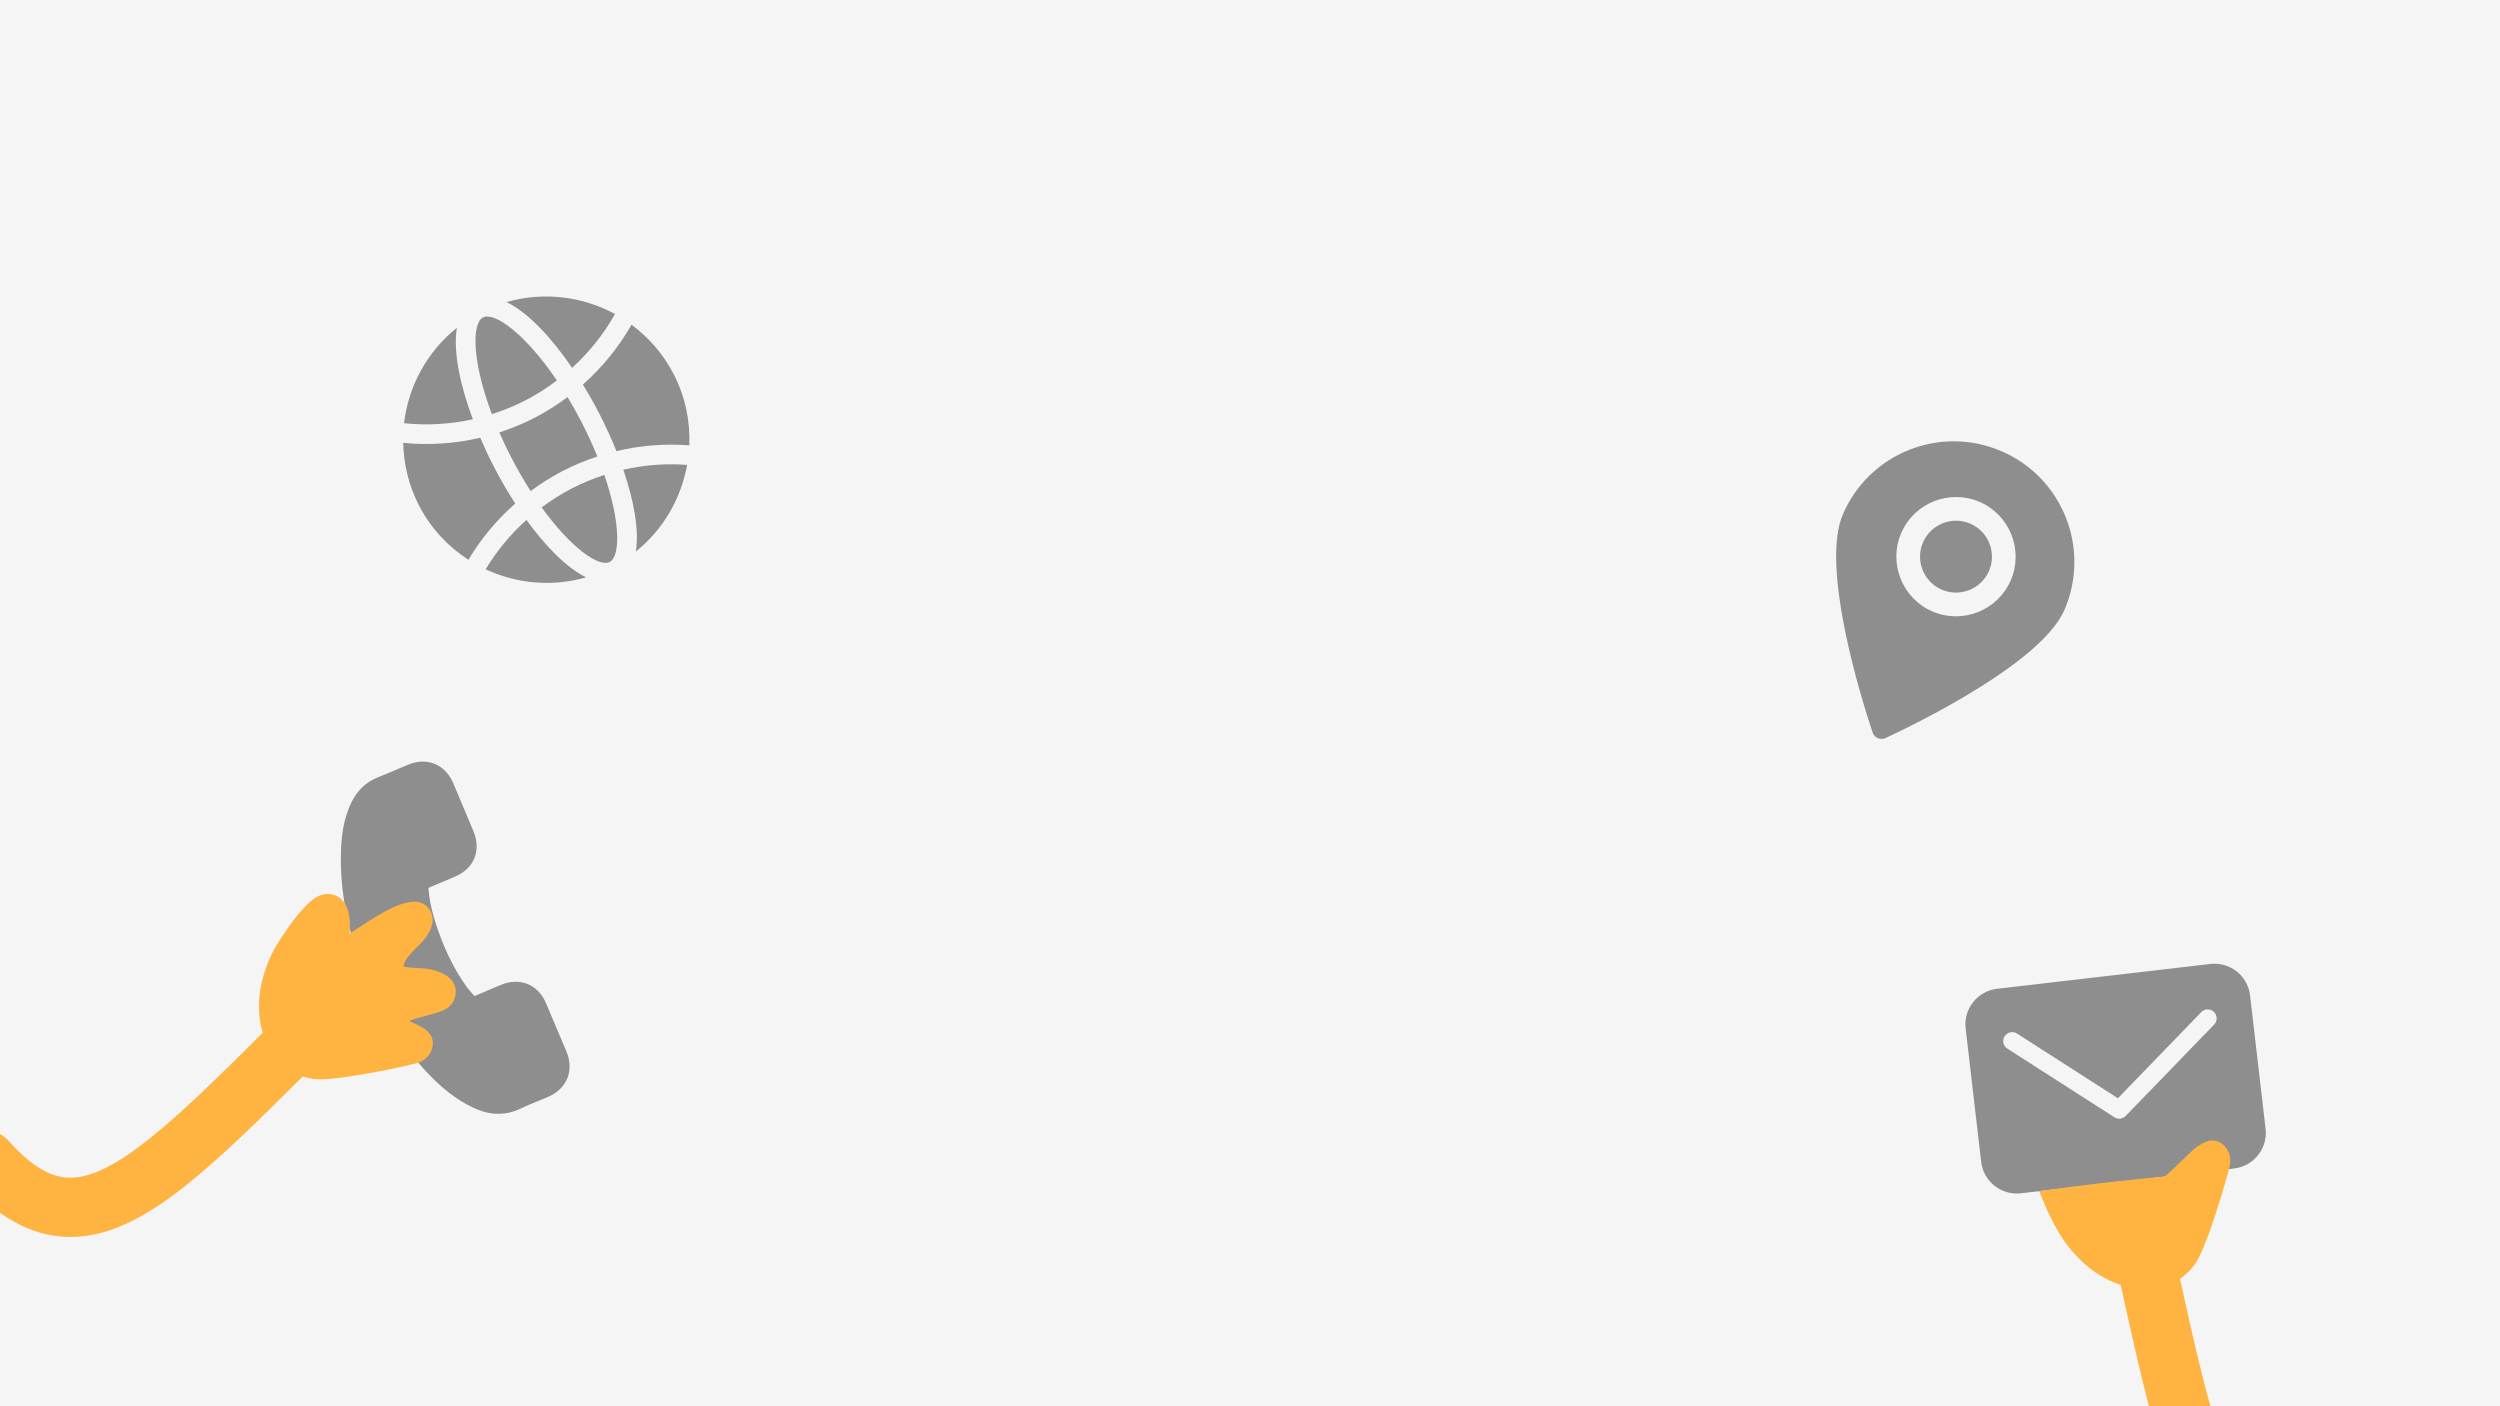 <?xml version="1.0" encoding="utf-8"?>
<!-- Generator: Adobe Illustrator 15.0.0, SVG Export Plug-In . SVG Version: 6.00 Build 0)  -->
<!DOCTYPE svg PUBLIC "-//W3C//DTD SVG 1.1//EN" "http://www.w3.org/Graphics/SVG/1.1/DTD/svg11.dtd">
<svg version="1.1" xmlns="http://www.w3.org/2000/svg" xmlns:xlink="http://www.w3.org/1999/xlink" x="0px" y="0px" width="1920px"
	 height="1080px" viewBox="0 0 1920 1080" enable-background="new 0 0 1920 1080" xml:space="preserve">
<g id="Calque_2">
	<rect fill="#F5F5F5" width="1920" height="1080"/>
</g>
<g id="Calque_1">
	<g>
		<path fill="#8E8E8E" d="M484.984,249.392c-9.881,17.402-22.524,32.832-37.319,45.932c4.263,6.965,8.362,14.158,12.164,21.509
			c5.041,9.732,9.621,19.722,13.591,29.629c18.256-4.361,37.11-5.93,55.979-4.45c0.743-18.471-3.054-37.367-12.143-54.925
			C509.279,271.687,498.072,259.056,484.984,249.392L484.984,249.392z"/>
		<path fill="#8E8E8E" d="M403.867,307.312c8.428-4.371,16.344-9.478,23.824-15.127c-24.279-35.876-48.033-52.901-56.725-48.402
			c-8.7,4.507-8.495,33.729,6.792,74.27C386.691,315.208,395.432,311.679,403.867,307.312L403.867,307.312z"/>
		<path fill="#8E8E8E" d="M383.471,332.105c2.763,6.295,5.834,12.783,9.302,19.471c4.823,9.33,9.792,17.8,14.765,25.569
			c7.726-5.722,15.885-10.915,24.521-15.39c8.637-4.472,17.577-8.14,26.71-11.152c-3.469-8.547-7.525-17.49-12.352-26.817
			c-3.462-6.688-6.99-12.945-10.553-18.83c-7.876,5.87-16.209,11.193-25.051,15.775
			C401.974,325.311,392.816,329.056,383.471,332.105L383.471,332.105z"/>
		<path fill="#8E8E8E" d="M472.316,241.167c-25.021-13.605-54.957-17.344-83.254-9.175c16.229,7.864,34.17,26.852,50.294,50.511
			C452.415,270.615,463.579,256.752,472.316,241.167L472.316,241.167z"/>
		<path fill="#8E8E8E" d="M439.008,375.177c-8.119,4.201-15.77,9.103-23.017,14.508c22.675,31.441,44.084,46.118,52.23,41.899
			c8.147-4.223,8.516-30.183-4.103-66.83C455.544,367.546,447.119,370.971,439.008,375.177L439.008,375.177z"/>
		<path fill="#8E8E8E" d="M372.992,437.226c23.712,11.058,51.093,13.7,77.138,6.156c-14.735-7.14-30.881-23.442-45.814-44.113
			C392.087,410.256,381.508,423.008,372.992,437.226L372.992,437.226z"/>
		<path fill="#8E8E8E" d="M488.287,423.602c21.173-16.933,34.782-40.822,39.413-66.556c-16.497-1.242-32.982,0.041-48.997,3.69
			C486.956,384.851,490.966,407.44,488.287,423.602L488.287,423.602z"/>
		<path fill="#8E8E8E" d="M379.353,358.526c-3.805-7.349-7.319-14.839-10.542-22.344c-19.271,4.536-39.188,5.92-59.119,3.936
			c0.32,16.312,4.176,32.775,12.158,48.194c9.102,17.569,22.344,31.58,37.896,41.619c9.686-16.284,21.845-30.799,35.958-43.213
			C389.905,377.762,384.392,368.256,379.353,358.526L379.353,358.526z"/>
		<path fill="#8E8E8E" d="M350.891,251.756c-23.027,18.393-37.271,44.982-40.585,73.272c17.783,1.858,35.562,0.767,52.812-3.042
			C353.113,295.153,347.953,269.539,350.891,251.756L350.891,251.756z"/>
	</g>
	<g>
		<path fill="#8E8E8E" d="M1541.636,805.342c-3.194-2.045-4.125-6.311-2.08-9.496c2.052-3.199,6.304-4.128,9.5-2.081l77.49,49.695
			l64.035-66.149c2.639-2.725,6.979-2.798,9.707-0.151c2.738,2.634,2.807,6.992,0.156,9.719l-67.938,70.191
			c-1.135,1.182-2.604,1.862-4.145,2.047c-1.531,0.176-3.119-0.155-4.492-1.037L1541.636,805.342L1541.636,805.342z
			 M1533.751,759.369c-15.051,1.751-25.881,15.428-24.133,30.496l11.912,102.434c1.752,15.064,15.43,25.891,30.481,24.141
			l163.818-19.045c15.055-1.75,25.887-15.424,24.139-30.494l-11.916-102.433c-1.75-15.07-15.43-25.893-30.483-24.144
			L1533.751,759.369L1533.751,759.369z"/>
		<path fill="#FFB442" d="M1823.384,1179.377c-3.364-12.102-15.901-19.173-28.004-15.803c-32.229,8.984-46.508,3.691-54.444-1.072
			c-30.541-18.332-45.885-86.229-66.729-180.373c4.21-2.85,7.964-6.445,11.174-10.767c9.791-13.188,25.525-69.038,27.092-75.898
			c0.927-4.041,0.509-10.015-3.438-14.645c-0.867-1.016-1.863-1.915-2.976-2.671c-8.151-5.568-16.389,0.75-21.309,4.523
			c-1.004,0.764-20.926,20.082-22.127,20.873c-53.871,4.852-96.516,11.314-96.553,11.256c0,0,5.508,13.702,8.047,18.73
			c5.299,10.492,9.33,18.027,16.725,26.703c1.72,2.016,3.556,4.02,5.619,6.129c9.426,9.653,20.649,16.671,32.195,20.429
			c0.146,0.661,0.296,1.335,0.441,1.993c12.12,54.758,21.692,98.01,33.774,132.599c12.724,36.432,27.306,59.944,46.527,74.604
			c2.625,1.996,5.323,3.826,8.129,5.514c23.723,14.232,53.184,16.159,90.053,5.883
			C1819.679,1204.014,1826.759,1191.472,1823.384,1179.377z"/>
	</g>
	<g>
		<g>
			<path fill="#8E8E8E" d="M390.418,854.617c-8.75,1.825-17.601,0.535-27.061-3.946c-13.171-6.203-25.322-15.774-38.222-30.118
				c-23.223-25.837-40.518-55.987-51.399-89.619c-8.744-26.972-12.63-51.989-11.876-76.477c0.283-10.818,1.482-25.056,8.363-38.854
				c4.465-8.938,11.271-15.237,20.228-18.73c4.515-1.771,9.088-3.724,13.516-5.616c3.099-1.322,6.304-2.692,9.521-4.013
				c1.838-0.768,3.746-1.356,5.621-1.75c12.439-2.594,23.505,3.427,28.857,15.705c1.786,4.116,3.528,8.284,5.211,12.318
				c0.904,2.161,1.805,4.323,2.718,6.479c1.368,3.287,2.72,6.494,4.077,9.712c1.191,2.827,2.386,5.65,3.578,8.505
				c6.251,14.979,0.662,28.751-14.228,35.089l-3.291,1.409c-5.544,2.359-11.242,4.797-16.959,7.128
				c0.373,7.463,1.887,15.312,4.688,24.438c6.256,20.364,14.333,37.275,24.695,51.701c1.257,1.724,2.826,3.483,4.486,5.352
				c0.474,0.534,0.96,1.078,1.439,1.629c6.474-2.799,12.985-5.512,19.316-8.146l1.087-0.454c1.889-0.793,3.817-1.396,5.723-1.792
				c12.455-2.599,23.493,3.462,28.799,15.817c5.372,12.646,10.608,24.982,15.728,37.205c6.103,14.595,0.367,28.618-14.283,34.895
				c-2.477,1.058-4.969,2.066-7.376,3.042c-4.708,1.9-9.14,3.699-13.401,5.777C396.853,852.832,393.644,853.947,390.418,854.617z"/>
		</g>
		<path fill="#FFB442" d="M348.521,755.355c-3.371-6.54-11.048-9.147-16.53-10.536c-4.113-1.037-8.417-1.247-12.576-1.444
			c-2.964-0.143-7.796-0.373-9.446-1.15c-0.017-0.764,0.16-1.557,0.506-2.448c1.825-4.694,7.425-10.105,10.43-13.017l0.748-0.719
			c2.527-2.464,7.104-7.442,9.308-13.096c2.458-6.318,1.403-12.386-2.896-16.651c-7.556-7.52-20.4-1.919-25.883,0.471
			c-6.24,2.726-14.581,7.926-19.565,11.03l-0.7,0.438c-2.622,1.635-5.122,3.304-7.452,4.865c-1.827,1.224-3.999,2.674-5.918,3.85
			c0.765-10.872,0.002-27.119-13.678-30.034c-10.033-2.133-17.716,6.274-21.403,10.317l-0.747,0.812
			c-5.1,5.455-8.413,10.054-11.638,14.669c-6.726,9.641-11.451,16.76-15.584,27.386c-0.962,2.471-1.859,5.032-2.741,7.851
			c-4.865,15.53-5.098,31.537-0.989,45.238c-65.96,65.615-114.069,112.293-148.869,111.286c-9.257-0.273-24.144-3.519-46.439-28.465
			c-8.37-9.362-22.743-10.166-32.111-1.798c-9.364,8.366-10.168,22.743-1.799,32.109c25.508,28.541,51.356,42.804,79.024,43.612
			c3.261,0.094,6.527,0.012,9.812-0.263c24.097-1.976,49.064-13.905,79.433-37.725c26.796-21.02,55.822-49.512,91.7-85.2
			c2.553,0.834,5.211,1.467,7.977,1.87c16.255,2.377,72.893-10.24,79.671-12.117c3.996-1.095,9.059-4.294,11.27-9.964
			c0.482-1.244,0.804-2.554,0.942-3.886c1.04-9.822-8.426-14.075-14.083-16.617c-1.146-0.521-2.763-1.242-4.028-1.924
			c3.143-1.515,9.131-3.049,12.7-3.968c9.8-2.517,18.265-4.682,21.347-11.239c0.209-0.443,0.398-0.885,0.563-1.309
			C350.988,762.156,349.851,757.938,348.521,755.355z"/>
	</g>
	<path fill="#8E8E8E" d="M1513.132,402.154c-13.979-6.024-30.255,0.454-36.283,14.446c-6.019,13.969,0.451,30.246,14.433,36.27
		c13.985,6.026,30.266-0.449,36.285-14.417C1533.594,424.46,1527.118,408.181,1513.132,402.154L1513.132,402.154z"/>
	<path fill="#8E8E8E" d="M1484.076,469.59c-23.191-9.993-33.938-37-23.945-60.191c9.996-23.206,37.006-33.942,60.199-23.949
		c23.203,9.998,33.946,37,23.947,60.206C1534.285,468.846,1507.281,479.587,1484.076,469.59L1484.076,469.59z M1537.114,346.51
		c-47.001-20.251-101.515,1.428-121.761,48.421c-17.268,40.074,13.366,139.236,22.769,167.58c1.378,4.136,6.039,6.146,9.996,4.31
		c27.061-12.636,120.164-58.484,137.431-98.558C1605.796,421.269,1584.107,366.758,1537.114,346.51L1537.114,346.51z"/>
</g>
</svg>
